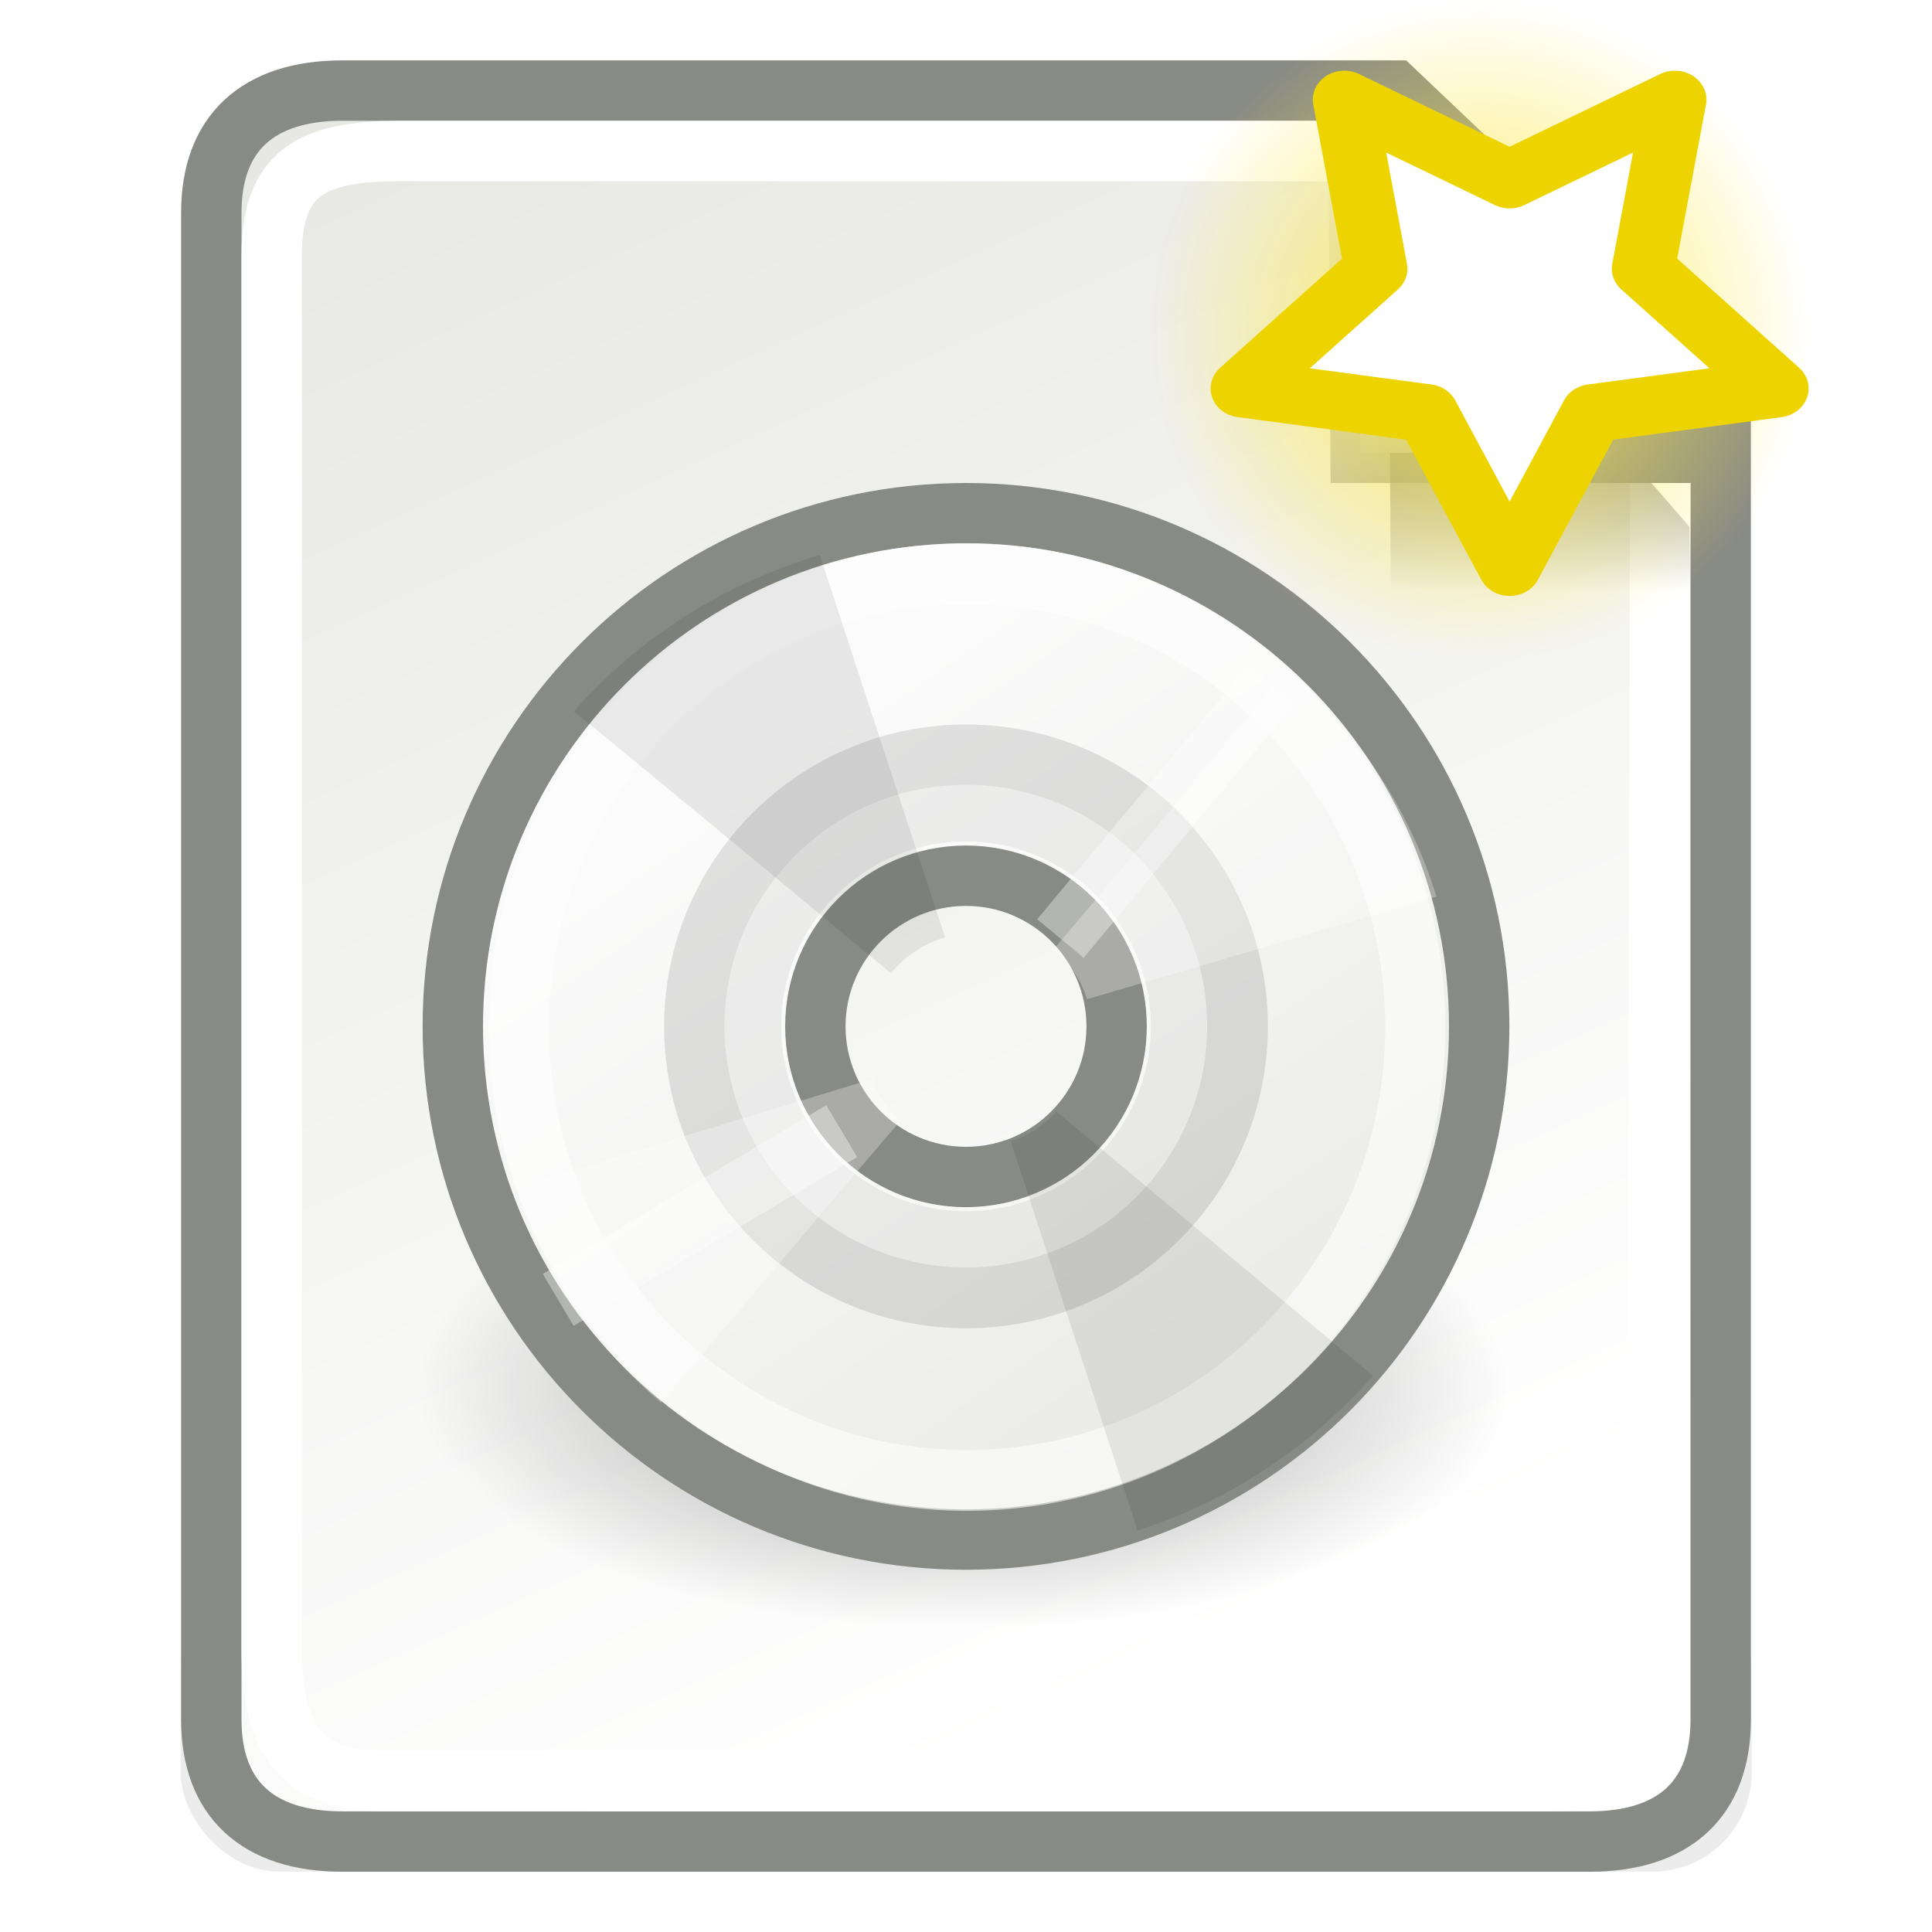 <svg xmlns="http://www.w3.org/2000/svg" xmlns:cc="http://web.resource.org/cc/" xmlns:svg="http://www.w3.org/2000/svg" xmlns:xlink="http://www.w3.org/1999/xlink" id="svg5615" width="32" height="32" version="1.0"><defs id="defs5617"><linearGradient id="linearGradient8146"><stop id="stop8148" offset="0" style="stop-color:#ebebe8;stop-opacity:1"/><stop id="stop8150" offset="1" style="stop-color:#fbfbfb;stop-opacity:1"/></linearGradient><linearGradient id="linearGradient7954"><stop id="stop7956" offset="0" style="stop-color:#fff;stop-opacity:1"/><stop id="stop7958" offset="1" style="stop-color:#e4e4e1;stop-opacity:1"/></linearGradient><linearGradient id="linearGradient7944"><stop id="stop7946" offset="0" style="stop-color:#dededa;stop-opacity:1"/><stop id="stop7948" offset="1" style="stop-color:#fff;stop-opacity:1"/></linearGradient><linearGradient id="linearGradient6343"><stop style="stop-color:#fce94f;stop-opacity:1" id="stop6345" offset="0"/><stop style="stop-color:#fce94f;stop-opacity:0" id="stop6347" offset="1"/></linearGradient><filter id="filter6052" width="1.283" height="2.415" x="-.141" y="-.707"><feGaussianBlur id="feGaussianBlur6054" stdDeviation="1.179"/></filter><linearGradient id="linearGradient6108"><stop style="stop-color:#000;stop-opacity:1" id="stop6110" offset="0"/><stop style="stop-color:#000;stop-opacity:0" id="stop6112" offset="1"/></linearGradient><linearGradient id="linearGradient4919"><stop style="stop-color:#888a85;stop-opacity:1" id="stop4921" offset="0"/><stop style="stop-color:#888a85;stop-opacity:0" id="stop4923" offset="1"/></linearGradient><linearGradient id="linearGradient6076"><stop style="stop-color:#fff;stop-opacity:1" id="stop6078" offset="0"/><stop style="stop-color:#cbcbcb;stop-opacity:1" id="stop6080" offset="1"/></linearGradient><linearGradient id="linearGradient6672"><stop style="stop-color:#fff;stop-opacity:1" id="stop6674" offset="0"/><stop style="stop-color:#fff;stop-opacity:0" id="stop6676" offset="1"/></linearGradient><linearGradient id="linearGradient6565"><stop style="stop-color:#000;stop-opacity:1" id="stop6567" offset="0"/><stop style="stop-color:#000;stop-opacity:0" id="stop6569" offset="1"/></linearGradient><linearGradient id="linearGradient5912"><stop style="stop-color:#ebebe8;stop-opacity:1" id="stop5914" offset="0"/><stop style="stop-color:#eeeeec;stop-opacity:1" id="stop5916" offset="1"/></linearGradient><linearGradient id="linearGradient6748" x1="9.295" x2="13.387" y1="5.661" y2="33.642" gradientTransform="matrix(0.489,0,0,0.489,107.282,-91.008)" gradientUnits="userSpaceOnUse" xlink:href="#linearGradient5912"/><linearGradient id="linearGradient6815" x1="43.282" x2="28.477" y1="37.464" y2="37.465" gradientTransform="matrix(0.504,0,0,0.789,-3.389,-9.106)" gradientUnits="userSpaceOnUse" xlink:href="#linearGradient6672"/><filter id="filter7168"><feGaussianBlur id="feGaussianBlur7170" stdDeviation="1.703"/></filter><radialGradient id="radialGradient8421" cx="36.62" cy="7.221" r="5.171" fx="36.62" fy="7.221" gradientUnits="userSpaceOnUse" xlink:href="#linearGradient6343"/><linearGradient id="linearGradient8423" x1="36.211" x2="18.193" y1="37.921" y2="11.671" gradientTransform="matrix(0.583,0,0,0.583,-49.95,8.705)" gradientUnits="userSpaceOnUse" xlink:href="#linearGradient8146"/><radialGradient id="radialGradient8425" cx="23.946" cy="24.538" r="21.456" fx="23.946" fy="24.538" gradientUnits="userSpaceOnUse" xlink:href="#linearGradient6565"/><linearGradient id="linearGradient8427" x1="17.688" x2="18.562" y1="4.528" y2="3.749" gradientTransform="matrix(1.385,0,0,1.582,-47.359,-1.717)" gradientUnits="userSpaceOnUse" xlink:href="#linearGradient6076"/><linearGradient id="linearGradient8429" x1="18.977" x2="14.121" y1="6.559" y2="2.942" gradientTransform="matrix(1.028,0,0,1.184,-40.439,6.89833e-2)" gradientUnits="userSpaceOnUse" xlink:href="#linearGradient4919"/><linearGradient id="linearGradient8431" x1="16.552" x2="16.552" y1="-.562" y2="7.836" gradientTransform="matrix(0.98,0,0,1.033,-38.706,1.304)" gradientUnits="userSpaceOnUse" xlink:href="#linearGradient6108"/><linearGradient id="linearGradient8433" x1="-1.358" x2="17.17" y1="-13.379" y2="20.088" gradientTransform="matrix(2.162,0,0,2.05,-62.816,-1.575)" gradientUnits="userSpaceOnUse" xlink:href="#linearGradient7944"/><radialGradient id="radialGradient8435" cx="36.62" cy="7.221" r="5.171" fx="36.62" fy="7.221" gradientUnits="userSpaceOnUse" xlink:href="#linearGradient6343"/><radialGradient id="radialGradient8437" cx="36.62" cy="7.221" r="5.171" fx="36.62" fy="7.221" gradientUnits="userSpaceOnUse" xlink:href="#linearGradient6343"/><linearGradient id="linearGradient8439" x1="17.688" x2="18.562" y1="4.528" y2="3.749" gradientTransform="matrix(1.224,0,0,1.181,-5.693,-1.582)" gradientUnits="userSpaceOnUse" xlink:href="#linearGradient6076"/><linearGradient id="linearGradient8441" x1="18.977" x2="14.121" y1="6.559" y2="2.942" gradientTransform="matrix(0.908,0,0,0.884,0.421,-0.249)" gradientUnits="userSpaceOnUse" xlink:href="#linearGradient4919"/><linearGradient id="linearGradient8443" x1="16.552" x2="16.552" y1="2.963" y2="7.836" gradientTransform="matrix(0.784,0,0,0.823,3.724,0.445)" gradientUnits="userSpaceOnUse" xlink:href="#linearGradient6108"/><linearGradient id="linearGradient8445" x1="11.823" x2="33.184" y1="5.084" y2="41.243" gradientTransform="matrix(0.303,0,0,0.303,3.742,3.563)" gradientUnits="userSpaceOnUse" xlink:href="#linearGradient7954"/><linearGradient id="linearGradient8447" x1="1.336" x2="17.012" y1="-6.134" y2="20.402" gradientTransform="matrix(1.053,0,0,0.999,-2.091,-0.999)" gradientUnits="userSpaceOnUse" xlink:href="#linearGradient7944"/><linearGradient id="linearGradient8449" x1="36.211" x2="18.193" y1="37.921" y2="11.671" gradientTransform="matrix(0.396,0,0,0.396,6.514,7.279)" gradientUnits="userSpaceOnUse" xlink:href="#linearGradient8146"/><radialGradient id="radialGradient8451" cx="23.946" cy="24.538" r="21.456" fx="23.946" fy="24.538" gradientUnits="userSpaceOnUse" xlink:href="#linearGradient6565"/><linearGradient id="linearGradient8453" x1="17.688" x2="18.562" y1="4.528" y2="3.749" gradientTransform="matrix(1.32,0,0,1.468,0.723,-1.303)" gradientUnits="userSpaceOnUse" xlink:href="#linearGradient6076"/><linearGradient id="linearGradient8455" x1="18.977" x2="14.121" y1="6.559" y2="2.942" gradientTransform="matrix(0.98,0,0,1.099,7.316,0.354)" gradientUnits="userSpaceOnUse" xlink:href="#linearGradient4919"/><linearGradient id="linearGradient8457" x1="16.552" x2="16.552" y1="2.963" y2="7.836" gradientTransform="matrix(0.98,0,0,1.299,8.294,-0.389)" gradientUnits="userSpaceOnUse" xlink:href="#linearGradient6108"/><linearGradient id="linearGradient8459" x1="2.5" x2="14.562" y1="-5.263" y2="19.56" gradientTransform="matrix(1.544,0,0,1.45,-3.154,-0.675)" gradientUnits="userSpaceOnUse" xlink:href="#linearGradient7944"/></defs><g id="layer1" style="display:inline"><rect id="rect8045" width="20" height="4" x="25" y="41" rx="1.257" ry="1.308" transform="matrix(1.301,0,0,1.25,-29.533,-25.25)" style="opacity:.271;color:#000;fill:#000;fill-opacity:1;fill-rule:evenodd;stroke:none;stroke-width:1px;stroke-linecap:butt;stroke-linejoin:miter;marker:none;marker-start:none;marker-mid:none;marker-end:none;stroke-miterlimit:4;stroke-dasharray:none;stroke-dashoffset:0;stroke-opacity:1;visibility:visible;display:inline;overflow:visible;filter:url(#filter6052);enable-background:accumulate"/><path style="color:#000;fill:url(#linearGradient8459);fill-opacity:1;fill-rule:evenodd;stroke:#888a85;stroke-width:1px;stroke-linecap:butt;stroke-linejoin:miter;marker:none;marker-start:none;marker-mid:none;marker-end:none;stroke-miterlimit:4;stroke-dashoffset:0;stroke-opacity:1;visibility:visible;display:inline;overflow:visible;enable-background:accumulate" id="path8047" d="M 5.672,1.5 L 23.091,1.5 L 28.5,6.633 L 28.5,28.483 C 28.5,29.796 27.727,30.502 26.328,30.502 L 5.672,30.502 C 4.273,30.502 3.5,29.796 3.5,28.483 L 3.5,3.52 C 3.5,2.206 4.273,1.5 5.672,1.5 z"/><path id="path8061" d="M 6.602,2.502 L 22.495,2.502 L 27.5,7.292 L 27.447,28.022 C 27.447,29.38 27.007,29.5 25.545,29.5 L 6.345,29.5 C 4.882,29.5 4.5,28.665 4.5,27.306 L 4.5,4.238 C 4.5,2.88 5.139,2.502 6.602,2.502 z" style="color:#000;fill:none;fill-opacity:1;fill-rule:evenodd;stroke:#fff;stroke-width:1;stroke-linecap:butt;stroke-linejoin:miter;marker:none;marker-start:none;marker-mid:none;marker-end:none;stroke-miterlimit:4;stroke-dasharray:none;stroke-dashoffset:0;stroke-opacity:1;visibility:visible;display:inline;overflow:visible;enable-background:accumulate"/><path id="path8063" d="M 23,3 L 27.982,8.724 L 28,10 L 23.036,10 L 23,3 z" style="fill:url(#linearGradient8457);fill-opacity:1;fill-rule:evenodd;stroke:none;stroke-width:1px;stroke-linecap:butt;stroke-linejoin:miter;stroke-opacity:1;display:inline"/><path style="fill:url(#linearGradient8453);fill-opacity:1;fill-rule:evenodd;stroke:url(#linearGradient8455);stroke-width:1px;stroke-linecap:butt;stroke-linejoin:miter;stroke-opacity:1;display:inline" id="path8065" d="M 28.216,7.5 L 22.536,7.5 L 22.5,1.683"/><path id="path7228" d="M 45.402 24.538 A 21.456 21.456 0 1 1 2.489,24.538 A 21.456 21.456 0 1 1 45.402 24.538 z" transform="matrix(0.421,0,0,0.186,5.869,18.425)" style="opacity:.389;color:#000;fill:url(#radialGradient8451);fill-opacity:1;fill-rule:evenodd;stroke:none;stroke-width:1.501px;stroke-linecap:round;stroke-linejoin:miter;marker:none;marker-start:none;marker-mid:none;marker-end:none;stroke-miterlimit:4;stroke-dasharray:none;stroke-dashoffset:0;stroke-opacity:1;visibility:visible;display:inline;overflow:visible;enable-background:accumulate"/><path id="path7230" d="M 16,8.5 C 11.308,8.5 7.5,12.308 7.5,17 C 7.5,21.692 11.308,25.5 16,25.5 C 20.692,25.5 24.5,21.692 24.5,17 C 24.5,12.308 20.692,8.5 16,8.5 z M 16,14.505 C 17.377,14.505 18.495,15.623 18.495,17 C 18.495,18.377 17.377,19.495 16,19.495 C 14.623,19.495 13.505,18.377 13.505,17 C 13.505,15.623 14.623,14.505 16,14.505 z" style="color:#000;fill:url(#linearGradient8449);fill-opacity:1;fill-rule:evenodd;stroke:#888a85;stroke-width:1px;stroke-linecap:round;stroke-linejoin:miter;marker:none;marker-start:none;marker-mid:none;marker-end:none;stroke-miterlimit:4;stroke-dasharray:none;stroke-dashoffset:0;stroke-opacity:1;visibility:visible;display:inline;overflow:visible;enable-background:accumulate"/><path id="path7232" d="M 16,12 C 13.24,12 11,14.24 11,17 C 11,19.76 13.24,22 16,22 C 18.76,22 21,19.76 21,17 C 21,14.24 18.76,12 16,12 z M 16,13.938 C 17.684,13.938 19.062,15.316 19.062,17 C 19.062,18.684 17.684,20.062 16,20.062 C 14.316,20.062 12.938,18.684 12.938,17 C 12.938,15.316 14.316,13.938 16,13.938 z" style="color:#000;fill:#000;fill-opacity:.108;fill-rule:evenodd;stroke:none;stroke-width:2.524px;stroke-linecap:round;stroke-linejoin:miter;marker:none;marker-start:none;marker-mid:none;marker-end:none;stroke-miterlimit:4;stroke-dasharray:none;stroke-dashoffset:0;stroke-opacity:1;visibility:visible;display:inline;overflow:visible;enable-background:accumulate"/><path id="path7234" d="M 45.402 24.538 A 21.456 21.456 0 1 1 2.489,24.538 A 21.456 21.456 0 1 1 45.402 24.538 z" transform="matrix(0.346,0,0,0.35,7.732,8.423)" style="color:#000;fill:none;fill-opacity:1;fill-rule:evenodd;stroke:#fff;stroke-width:2.877px;stroke-linecap:round;stroke-linejoin:miter;marker:none;marker-start:none;marker-mid:none;marker-end:none;stroke-miterlimit:4;stroke-dasharray:none;stroke-dashoffset:0;stroke-opacity:.568;visibility:visible;display:inline;overflow:visible;enable-background:accumulate"/><path style="color:#000;fill:none;fill-opacity:1;fill-rule:evenodd;stroke:#fff;stroke-width:6.13px;stroke-linecap:round;stroke-linejoin:miter;marker:none;marker-start:none;marker-mid:none;marker-end:none;stroke-miterlimit:4;stroke-dasharray:none;stroke-dashoffset:0;stroke-opacity:.423;visibility:visible;display:inline;overflow:visible;enable-background:accumulate" id="path7236" d="M 45.402 24.538 A 21.456 21.456 0 1 1 2.489,24.538 A 21.456 21.456 0 1 1 45.402 24.538 z" transform="matrix(0.163,0,0,0.163,12.094,12.997)"/><path style="fill:#fff;fill-opacity:.288;fill-rule:evenodd;stroke:none;stroke-width:1px;stroke-linecap:butt;stroke-linejoin:miter;stroke-opacity:1" id="path7238" d="M 23.792,14.852 C 23.346,13.387 22.447,12.059 21.314,11.085 C 20.48,12.082 19.037,13.864 17.448,15.728 C 17.707,15.94 17.907,16.221 18.003,16.55 L 23.792,14.852 z M 14.911,18.566 C 14.703,18.377 14.541,18.143 14.449,17.871 L 8.544,19.666 C 9.007,21.069 9.851,22.296 10.95,23.232 C 11.877,22.153 13.204,20.56 14.911,18.566 z"/><path id="path7240" d="M 13.579,9.193 C 11.978,9.668 10.569,10.574 9.505,11.781 C 10.594,12.67 12.719,14.426 14.756,16.119 C 14.986,15.842 15.293,15.629 15.654,15.527 L 13.579,9.193 z M 17.501,18.411 C 17.295,18.632 17.039,18.806 16.742,18.904 L 18.842,25.349 C 20.375,24.856 21.715,23.957 22.739,22.786 C 21.559,21.798 19.681,20.23 17.501,18.411 z" style="fill:#000;fill-opacity:.081;fill-rule:evenodd;stroke:none;stroke-width:1px;stroke-linecap:butt;stroke-linejoin:miter;stroke-opacity:1"/><path id="path7242" d="M 13.942,18.735 L 9.245,21.53 M 21.054,11.345 L 17.564,15.545" style="fill:none;fill-opacity:1;fill-rule:evenodd;stroke:#fff;stroke-width:1px;stroke-linecap:butt;stroke-linejoin:miter;stroke-opacity:.365"/><g id="g8067" transform="matrix(1.1,0,0,1.1,5.8,0)" style="display:inline"><path id="path8069" d="M 41.79 7.221 A 5.171 5.171 0 1 1 31.449,7.221 A 5.171 5.171 0 1 1 41.79 7.221 z" transform="matrix(0.967,0,0,0.967,-18.411,-1.983)" style="opacity:1;color:#000;fill:url(#radialGradient8435);fill-opacity:1;fill-rule:evenodd;stroke:none;stroke-width:1.017;stroke-linecap:square;stroke-linejoin:round;marker:none;marker-start:none;marker-mid:none;marker-end:none;stroke-miterlimit:4;stroke-dasharray:none;stroke-dashoffset:0;stroke-opacity:1;visibility:visible;display:inline;overflow:visible;enable-background:accumulate"/><path id="path8071" d="M 34.558,8.221 L 33.189,5.447 L 30.127,5.002 L 32.343,2.842 L 31.82,-0.207 L 34.558,1.233 L 37.296,-0.207 L 36.773,2.842 L 38.989,5.002 L 35.927,5.447 L 34.558,8.221 z" transform="matrix(0.909,0,0,0.835,-13.955,1.673)" style="opacity:1;color:#000;fill:#fff;fill-opacity:1;fill-rule:evenodd;stroke:#edd400;stroke-width:1.044;stroke-linecap:square;stroke-linejoin:round;marker:none;marker-start:none;marker-mid:none;marker-end:none;stroke-miterlimit:4;stroke-dasharray:none;stroke-dashoffset:0;stroke-opacity:1;visibility:visible;display:inline;overflow:visible;enable-background:accumulate"/></g></g></svg>